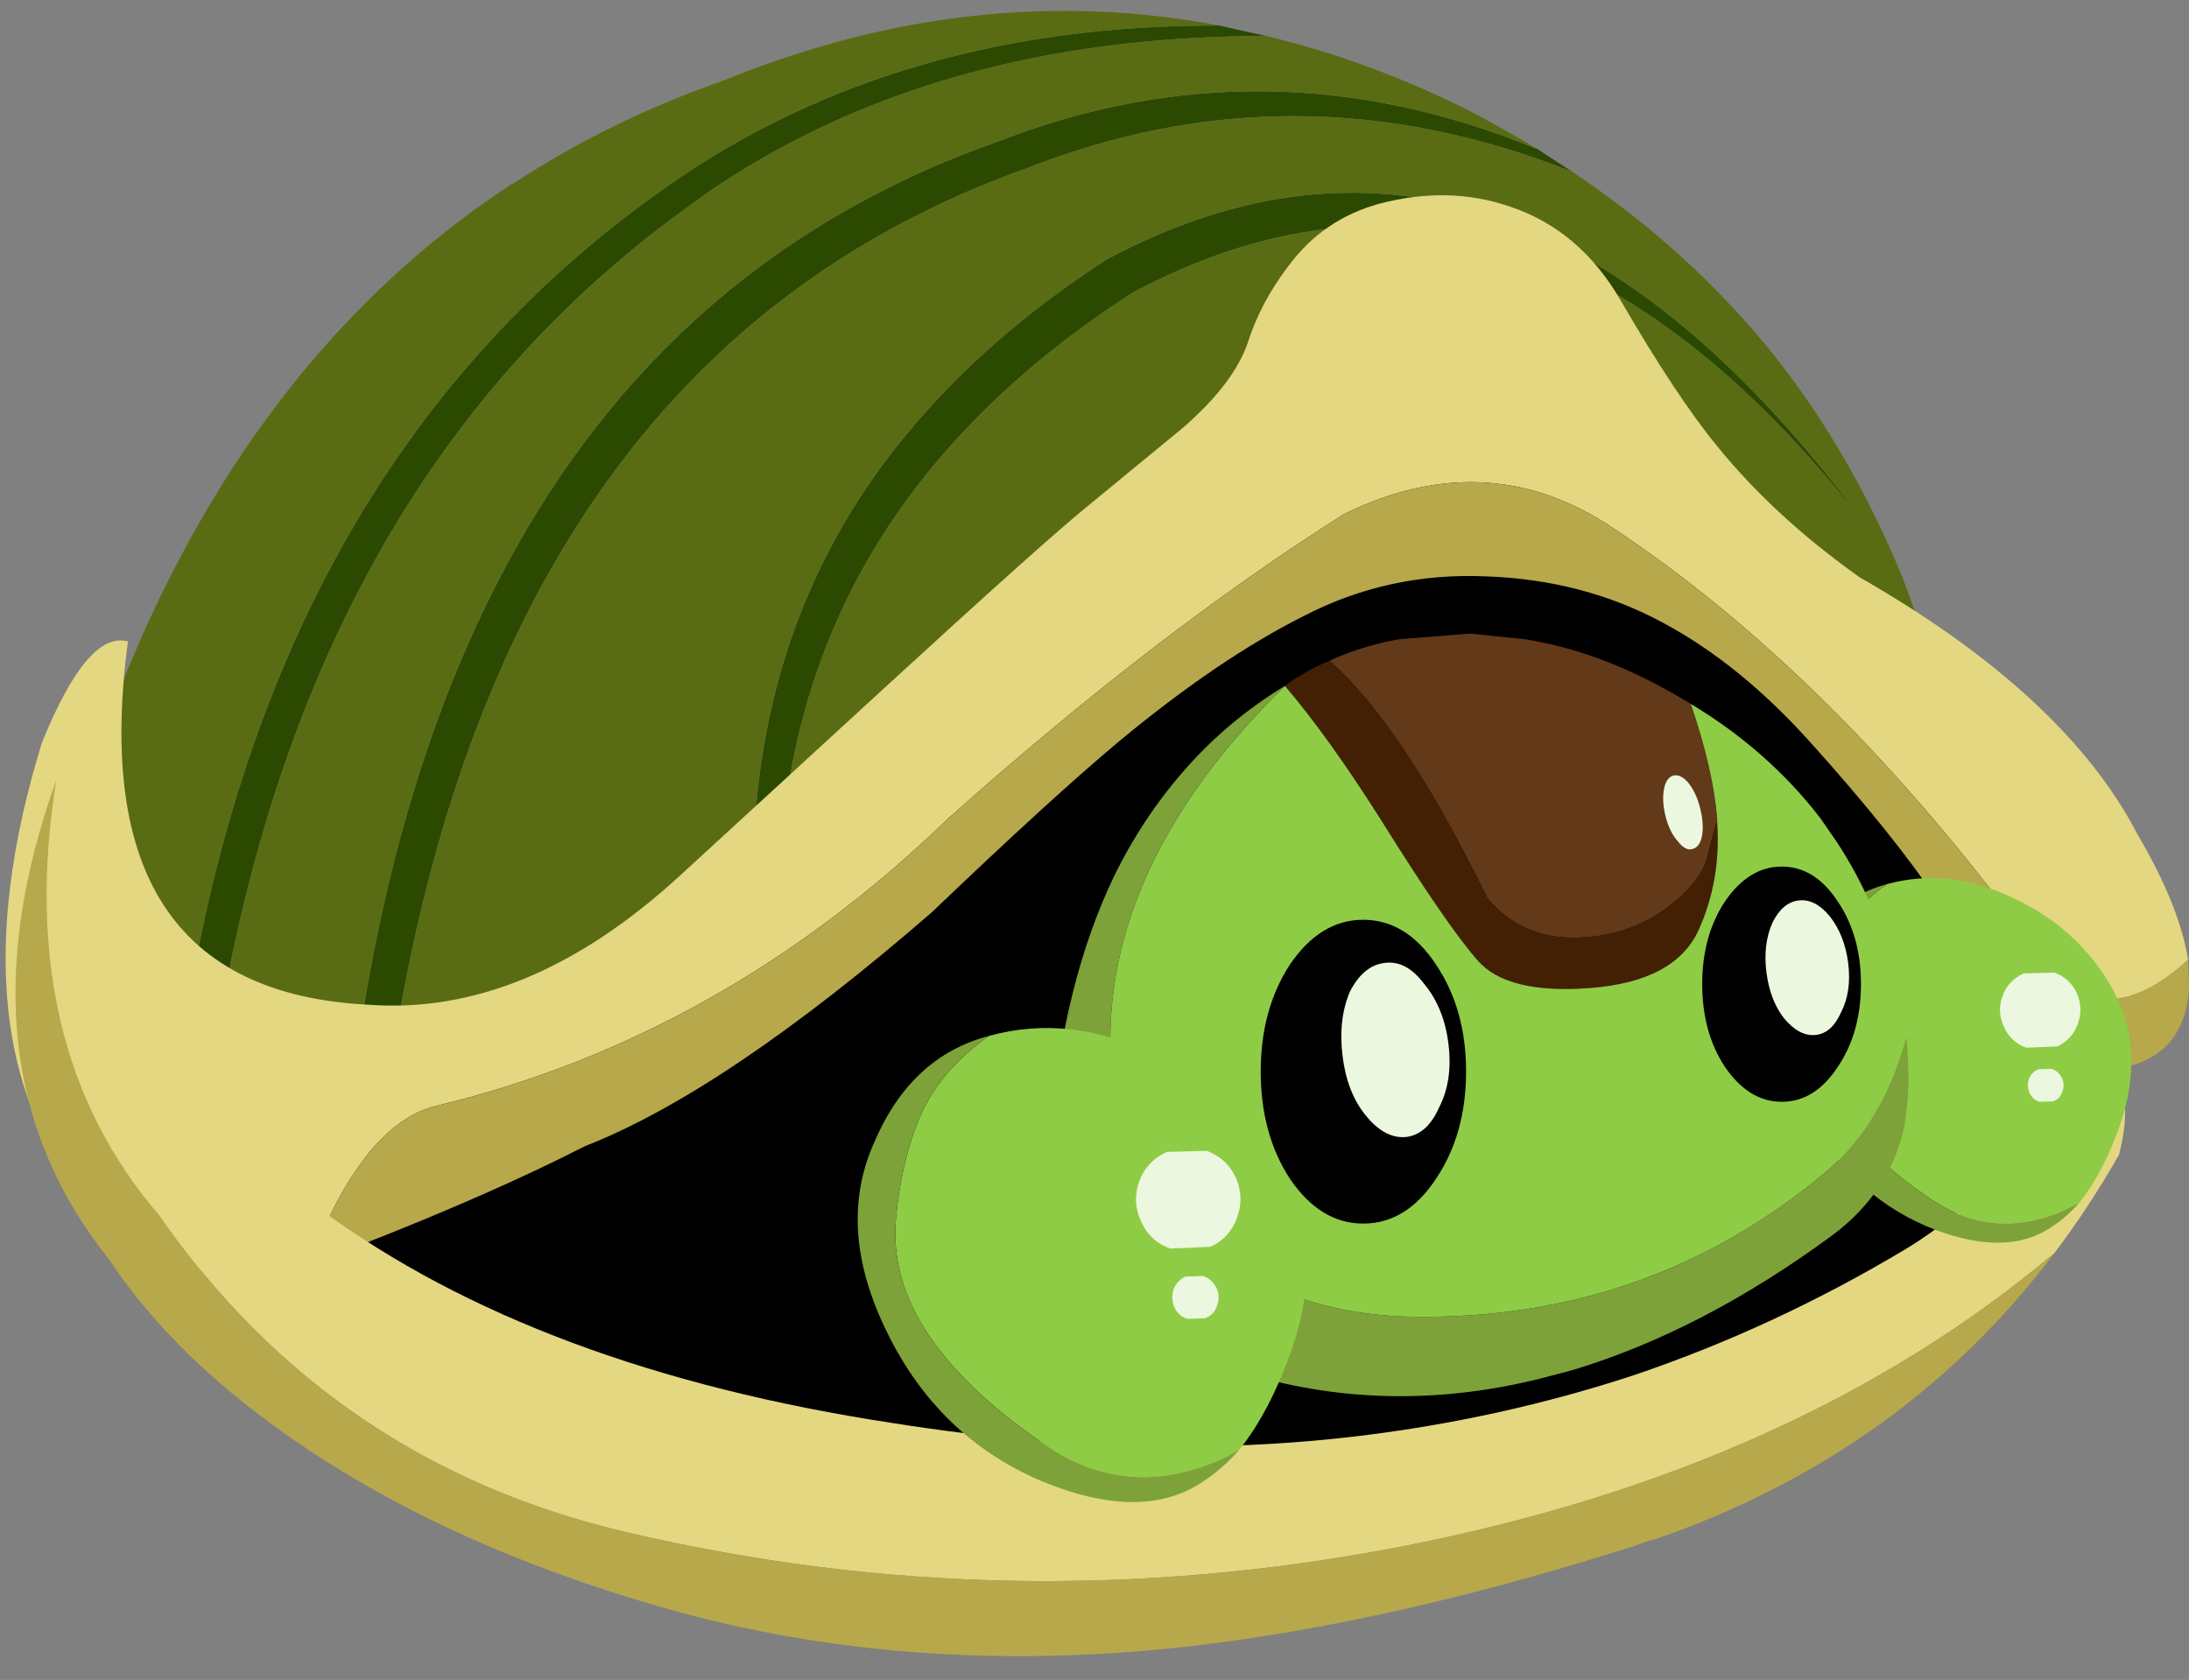 <?xml version="1.0" encoding="UTF-8" standalone="no"?>
<svg xmlns:xlink="http://www.w3.org/1999/xlink" height="191.05px" width="248.9px" xmlns="http://www.w3.org/2000/svg">
  <rect width="100%" height="100%" fill="#808080" stroke="none"/>
  <g transform="matrix(1.0, 0.0, 0.0, 1.0, 33.1, 2.2)">
    <use height="187.1" transform="matrix(1.0, 0.0, 0.0, 1.0, -32.45, -0.95)" width="248.25" xlink:href="#shape0"/>
    <use height="46.25" transform="matrix(1.0, 0.0, 0.0, 1.0, 169.95, 95.75)" width="39.3" xlink:href="#sprite0"/>
    <use height="88.65" transform="matrix(1.0, 0.0, 0.0, 1.0, 86.15, 67.95)" width="97.75" xlink:href="#sprite1"/>
    <use height="46.25" transform="matrix(1.3, 0.0, 0.0, 1.3, 64.398, 112.229)" width="39.3" xlink:href="#sprite0"/>
  </g>
  <defs>
    <g id="shape0" transform="matrix(1.0, 0.0, 0.0, 1.0, 32.45, 0.95)">
      <path d="M206.3 102.45 Q210.95 122.75 194.95 141.9 143.4 171.6 91.75 171.1 17.3 161.55 -0.65 133.8 L5.3 121.9 64.7 94.9 Q72.95 70.15 99.85 51.65 124.5 37.05 147.4 46.25 182.0 66.05 206.3 102.45" fill="#000000" fill-rule="evenodd" stroke="none"/>
      <path d="M55.9 92.15 L52.55 95.5 Q53.2 65.65 72.3 44.5 80.75 35.05 92.75 27.3 138.55 2.85 178.85 57.25 139.85 7.5 95.65 31.1 83.65 38.85 75.2 48.25 58.45 66.85 55.9 92.15 M10.9 122.2 L6.8 122.5 7.45 117.55 Q18.15 43.3 68.95 18.65 74.25 16.05 80.1 14.0 110.65 2.0 141.7 14.75 L145.7 17.35 Q114.35 4.9 83.75 16.9 77.95 18.95 72.65 21.55 21.85 46.2 11.15 120.45 L10.9 122.2 M-8.95 119.15 L-11.15 117.55 -12.4 116.45 Q-3.0 51.7 41.7 19.75 L43.25 18.65 Q69.3 0.6 105.5 0.7 L110.9 1.9 Q73.05 1.9 47.0 19.95 L45.5 21.05 Q0.75 53.0 -8.95 119.15" fill="#2b4900" fill-rule="evenodd" stroke="none"/>
      <path d="M145.7 17.35 Q159.1 26.3 168.7 38.3 177.35 49.25 183.2 63.4 L184.9 68.05 Q172.45 64.45 160.95 57.7 149.4 50.9 134.45 47.55 106.75 56.25 85.9 69.85 65.05 83.4 57.95 90.2 L55.9 92.15 Q58.45 66.85 75.2 48.25 83.65 38.85 95.65 31.1 139.85 7.5 178.85 57.25 138.55 2.85 92.75 27.3 80.75 35.05 72.3 44.5 53.2 65.65 52.55 95.5 43.0 104.9 33.6 116.15 L29.85 117.55 Q19.25 121.2 10.9 122.2 L11.15 120.45 Q21.85 46.2 72.65 21.55 77.95 18.95 83.75 16.9 114.35 4.9 145.7 17.35 M6.8 122.5 Q-2.9 122.85 -8.95 119.15 0.75 53.0 45.5 21.05 L47.0 19.95 Q73.05 1.9 110.9 1.9 122.25 4.6 133.6 10.2 137.8 12.4 141.7 14.75 110.65 2.0 80.1 14.0 74.25 16.05 68.95 18.65 18.15 43.3 7.45 117.55 L6.8 122.5 M-12.4 116.45 Q-23.45 105.95 -20.1 77.75 -5.05 38.65 24.75 18.95 24.95 18.75 25.3 18.65 36.2 11.5 49.05 7.0 77.5 -4.6 105.5 0.7 69.3 0.6 43.25 18.65 L41.7 19.75 Q-3.0 51.7 -12.4 116.45" fill="#596c13" fill-rule="evenodd" stroke="none"/>
      <path d="M2.1 141.4 Q-12.2 145.15 -20.55 137.15 -30.5 127.7 -32.15 112.75 -33.6 99.4 -28.35 82.3 -23.15 69.45 -18.55 70.75 -23.85 110.35 8.65 112.05 26.75 113.45 44.3 97.3 L66.9 76.55 Q85.8 59.2 90.7 55.25 L101.4 46.45 Q107.15 41.45 108.75 36.85 110.2 32.25 113.4 28.05 117.35 22.7 123.8 20.95 131.65 18.9 138.6 21.3 146.55 23.95 151.2 32.0 157.55 42.95 162.2 48.6 168.7 56.6 178.35 63.45 201.75 76.85 209.95 92.7 214.7 100.75 215.7 106.95 205.45 116.25 198.75 106.25 175.55 74.35 149.55 57.35 135.6 48.5 119.75 56.25 98.6 69.6 74.8 90.8 48.95 115.85 16.15 123.65 8.05 125.95 2.1 141.4" fill="#e3d781" fill-rule="evenodd" stroke="none"/>
      <path d="M2.1 141.4 Q8.05 125.95 16.15 123.65 48.95 115.85 74.8 90.8 98.6 69.6 119.75 56.25 135.6 48.5 149.55 57.35 175.55 74.35 198.75 106.25 205.45 116.25 215.7 106.95 L215.8 110.1 Q215.4 117.35 209.0 119.05 202.45 120.65 196.85 114.1 L187.45 100.55 Q182.25 92.8 173.0 82.5 164.85 73.35 155.95 68.6 146.95 63.75 135.95 63.35 124.85 62.85 115.25 67.8 105.55 72.65 94.15 82.1 86.55 88.45 72.85 101.55 49.4 121.9 33.4 128.15 23.05 133.45 8.0 139.35 L2.1 141.4" fill="#b7a84b" fill-rule="evenodd" stroke="none"/>
      <path d="M-15.0 136.0 Q-7.8 132.1 3.35 135.35 28.0 153.5 68.5 159.65 99.1 164.5 125.9 160.5 139.75 158.45 152.8 154.15 168.7 148.75 183.5 139.9 189.8 136.1 193.55 131.25 197.0 126.7 200.6 118.05 210.85 117.3 207.85 129.1 204.5 135.0 200.5 140.3 171.2 164.95 126.15 173.7 81.8 182.25 38.35 172.1 4.65 164.3 -15.0 136.0" fill="#e3d781" fill-rule="evenodd" stroke="none"/>
      <path d="M200.5 140.3 Q183.3 163.1 155.1 172.85 153.9 173.15 152.8 173.6 122.9 183.1 98.55 185.4 68.2 188.2 41.5 180.4 18.5 173.7 1.85 162.6 -12.95 152.75 -20.75 140.95 -38.35 119.0 -26.7 86.5 -31.55 116.75 -15.0 136.0 4.65 164.3 38.35 172.1 81.8 182.25 126.15 173.7 171.2 164.95 200.5 140.3" fill="#b7a84b" fill-rule="evenodd" stroke="none"/>
    </g>
    <g id="sprite0" transform="matrix(1.0, 0.0, 0.0, 1.0, -172.5, -98.6)">
      <use height="41.5" transform="matrix(1.0, 0.0, 0.0, 1.0, 172.5, 100.5)" width="39.3" xlink:href="#shape1"/>
    </g>
    <g id="shape1" transform="matrix(1.0, 0.0, 0.0, 1.0, 0.0, 0.0)">
      <path d="M11.5 0.7 Q18.55 -1.25 25.9 2.3 33.25 5.7 37.15 12.6 40.95 19.5 38.0 28.1 36.05 33.6 33.4 36.9 29.4 39.2 25.15 39.3 20.7 39.3 16.85 36.75 9.75 32.05 6.25 26.9 2.95 22.0 3.35 16.85 3.8 11.7 5.5 7.7 7.25 3.7 11.5 0.7" fill="#8ecc45" fill-rule="evenodd" stroke="none"/>
      <path d="M33.4 36.9 Q31.9 38.6 30.2 39.7 24.85 43.3 16.0 39.6 7.05 35.75 2.6 26.65 -1.9 17.55 1.45 10.05 4.65 2.5 11.5 0.7 7.25 3.7 5.5 7.7 3.8 11.7 3.35 16.85 2.95 22.0 6.25 26.9 9.75 32.05 16.85 36.75 20.7 39.3 25.15 39.3 29.4 39.2 33.4 36.9" fill="#7da239" fill-rule="evenodd" stroke="none"/>
      <path d="M30.85 19.15 L27.35 19.3 Q25.55 18.65 24.8 16.9 24.0 15.2 24.65 13.4 25.3 11.65 27.05 10.85 L30.55 10.75 Q32.3 11.4 33.1 13.1 33.85 14.85 33.2 16.6 32.55 18.4 30.85 19.15" fill="#ecf7df" fill-rule="evenodd" stroke="none"/>
      <path d="M30.4 25.4 L28.85 25.45 Q28.05 25.2 27.7 24.4 27.4 23.65 27.65 22.85 27.95 22.1 28.7 21.75 L30.25 21.7 Q31.05 22.0 31.4 22.75 31.75 23.55 31.45 24.3 31.2 25.1 30.4 25.4" fill="#ecf7df" fill-rule="evenodd" stroke="none"/>
    </g>
    <g id="sprite1" transform="matrix(1.0, 0.0, 0.0, 1.0, 0.0, 1.9)">
      <use height="86.75" transform="matrix(1.0, 0.0, 0.0, 1.0, 0.0, 0.0)" width="97.75" xlink:href="#shape2"/>
    </g>
    <g id="shape2" transform="matrix(1.0, 0.0, 0.0, 1.0, 0.0, 0.0)">
      <path d="M31.9 3.1 Q35.6 1.4 39.8 0.65 L47.9 0.0 54.2 0.65 Q60.65 1.7 67.05 4.75 70.15 6.25 73.0 8.0 75.55 15.45 76.0 21.05 L76.0 21.5 75.9 21.5 74.7 26.05 Q73.85 28.1 71.7 30.05 66.95 34.25 60.75 34.55 53.95 35.0 49.85 30.05 40.15 10.25 31.9 3.1" fill="#623919" fill-rule="evenodd" stroke="none"/>
      <path d="M26.85 5.95 Q27.7 5.3 28.65 4.75 30.3 3.75 31.9 3.1 40.15 10.25 49.85 30.05 53.95 35.0 60.75 34.55 66.95 34.25 71.7 30.05 73.85 28.1 74.7 26.05 L75.9 21.5 76.0 21.5 Q76.45 28.1 73.85 33.8 71.15 39.55 61.65 40.3 52.1 41.05 48.75 37.15 45.3 33.25 37.75 21.15 31.8 11.75 26.85 5.95" fill="#432004" fill-rule="evenodd" stroke="none"/>
      <path d="M97.5 45.9 Q98.05 51.1 97.4 55.1 L97.3 55.95 Q96.55 59.55 94.7 62.45 92.55 65.9 89.0 68.5 74.3 79.3 59.6 83.75 L56.0 84.7 Q38.2 89.15 21.45 83.85 11.05 80.6 5.35 74.0 -0.4 67.4 0.05 59.0 L0.25 55.95 Q1.75 39.45 7.4 27.65 11.4 19.45 17.65 13.15 21.75 9.05 26.85 5.95 4.15 28.2 7.4 52.3 8.8 63.1 18.75 70.35 28.55 77.6 41.65 77.7 68.45 78.0 88.45 61.15 94.8 55.75 97.5 45.9" fill="#7da239" fill-rule="evenodd" stroke="none"/>
      <path d="M73.0 8.0 Q81.75 13.25 87.7 20.95 L89.5 23.55 Q94.15 30.55 96.2 39.0 97.1 42.65 97.5 45.9 94.8 55.75 88.45 61.15 68.45 78.0 41.65 77.7 28.55 77.6 18.75 70.35 8.8 63.1 7.4 52.3 4.15 28.2 26.85 5.95 31.8 11.75 37.75 21.15 45.3 33.25 48.75 37.15 52.1 41.05 61.65 40.3 71.15 39.55 73.85 33.8 76.45 28.1 76.0 21.5 L76.0 21.05 Q75.55 15.45 73.0 8.0" fill="#8ecc45" fill-rule="evenodd" stroke="none"/>
      <path d="M74.3 22.9 Q74.05 24.3 73.2 24.5 72.4 24.75 71.55 23.65 70.6 22.6 70.15 20.85 69.7 19.1 69.95 17.7 70.2 16.4 71.0 16.15 71.85 15.95 72.7 16.95 73.6 18.05 74.05 19.8 74.5 21.55 74.3 22.9" fill="#ecf7df" fill-rule="evenodd" stroke="none"/>
      <path d="M44.0 62.05 Q40.65 67.1 35.75 67.1 30.9 67.1 27.45 62.05 24.1 56.95 24.1 49.8 24.1 42.7 27.45 37.6 30.9 32.55 35.75 32.55 40.65 32.55 44.0 37.6 47.45 42.7 47.45 49.8 47.45 56.95 44.0 62.05" fill="#000100" fill-rule="evenodd" stroke="none"/>
      <path d="M44.4 53.85 Q43.05 56.95 40.65 57.25 38.2 57.5 36.0 54.75 33.9 52.15 33.4 48.0 32.9 43.85 34.25 40.7 35.8 37.7 38.25 37.45 40.65 37.15 42.65 39.8 44.95 42.55 45.45 46.7 45.95 50.85 44.4 53.85" fill="#ecf7df" fill-rule="evenodd" stroke="none"/>
      <path d="M89.7 49.3 Q87.1 53.25 83.35 53.25 79.6 53.25 76.9 49.3 74.3 45.4 74.3 39.85 74.3 34.35 76.9 30.45 79.6 26.5 83.35 26.5 87.1 26.5 89.7 30.45 92.35 34.35 92.35 39.85 92.35 45.4 89.7 49.3" fill="#000100" fill-rule="evenodd" stroke="none"/>
      <path d="M90.1 43.05 Q89.05 45.45 87.2 45.65 85.35 45.85 83.6 43.75 82.0 41.7 81.6 38.5 81.2 35.3 82.3 32.85 83.45 30.55 85.3 30.35 87.15 30.15 88.8 32.15 90.5 34.3 90.9 37.5 91.3 40.7 90.1 43.05" fill="#ecf7df" fill-rule="evenodd" stroke="none"/>
    </g>
  </defs>
</svg>
